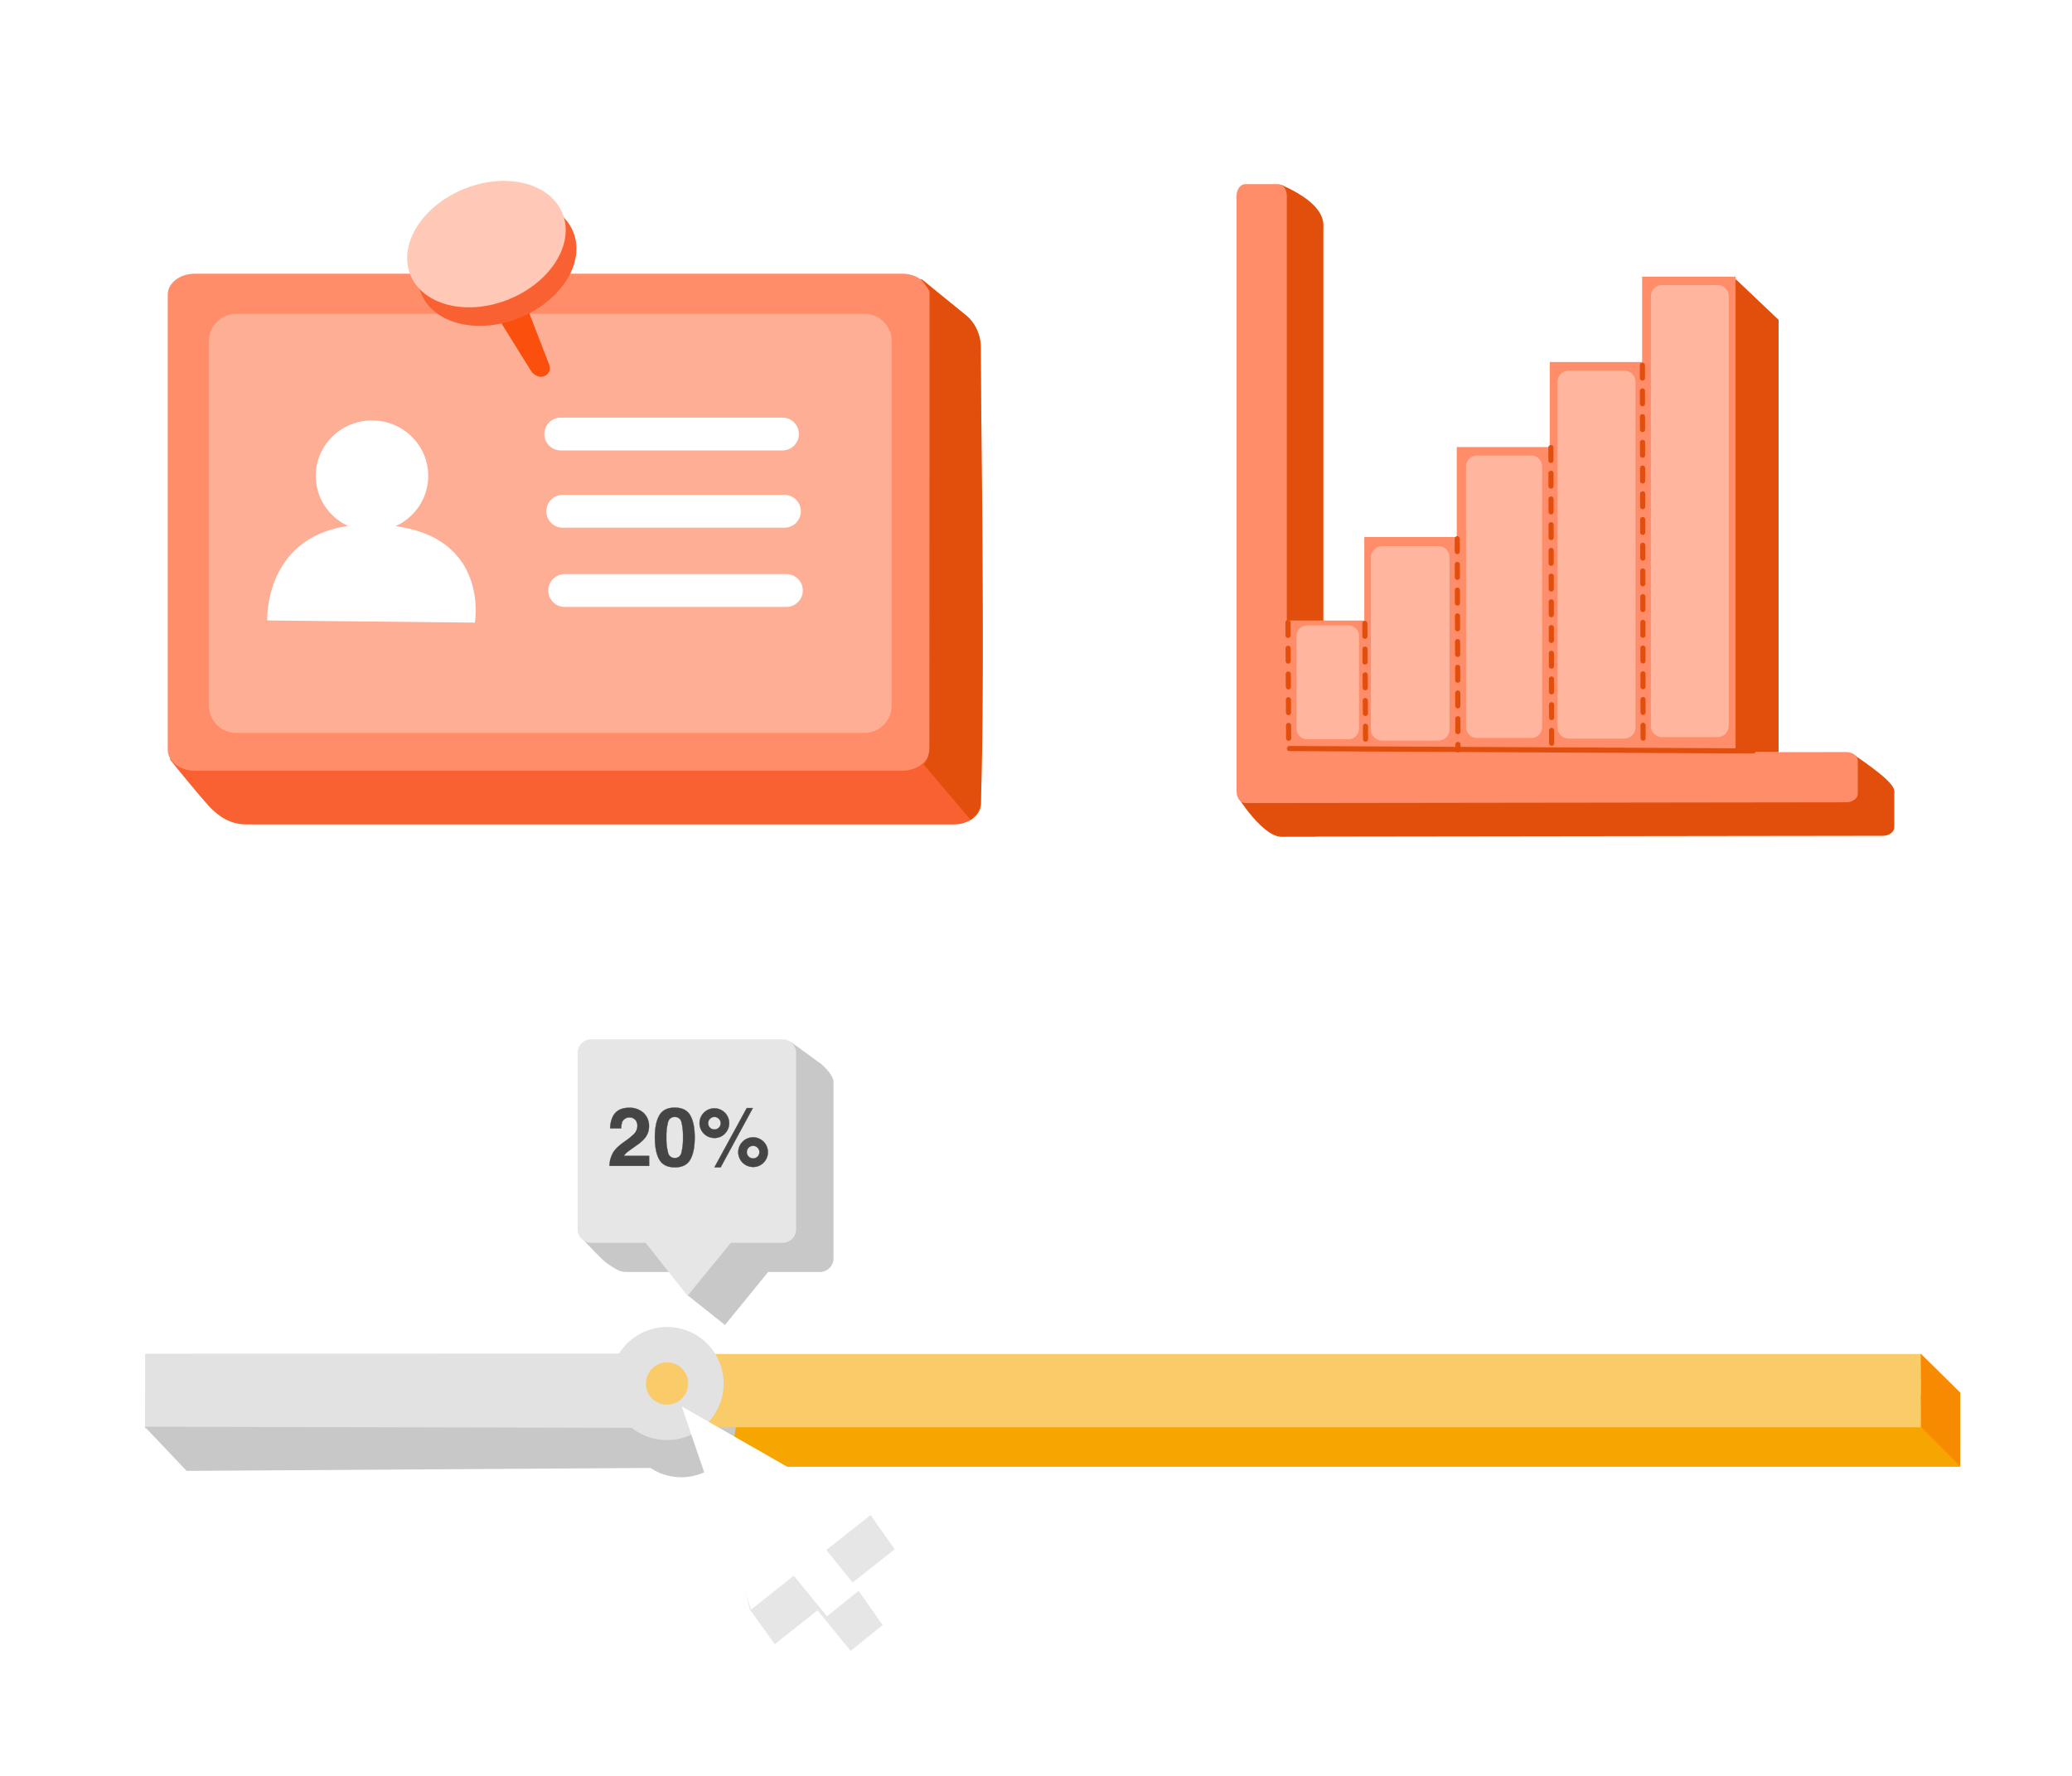 <svg xmlns:xlink="http://www.w3.org/1999/xlink" fill="none" viewBox="0 0 630 540"><rect width="630" height="540" fill="url(#pattern0)" rx="43.215"/><g clip-path="url(#clip0)"><path fill="#E24F0D" fill-rule="evenodd" d="M389.788 56.29c13.617 6.11 12.593 11.494 12.593 13.44v181.118c0 1.944-1.162 3.524-2.593 3.524h-10.08c-1.452 0-2.596-1.58-2.596-3.524V69.73c0-1.965-.324-14.805 2.676-13.44z" clip-rule="evenodd"/><path fill="#E24F0D" fill-rule="evenodd" d="M575.978 241.462v10.08c0 1.453-1.572 2.601-3.519 2.605l-181.073.24c-1.947 0-3.675.726-8.192-3.502-3.403-3.186-6.471-7.991-6.471-7.991 0-1.435 12.709-3.767 14.641-3.767l171.738-10.008c14.024 9.426 12.873 10.909 12.876 12.343z" clip-rule="evenodd"/><path fill="#FF8D69" fill-rule="evenodd" d="M378.596 56h10.066c1.453 0 2.597 1.577 2.597 3.523V240.66c0 1.943-1.162 3.523-2.597 3.523h-10.08c-1.453 0-2.597-1.58-2.597-3.523V59.523C376 57.576 377.162 56 378.596 56z" clip-rule="evenodd"/><path fill="#FF8D69" fill-rule="evenodd" d="M564.866 231.273v10.084c0 1.431-1.576 2.597-3.522 2.601l-181.074.24c-1.946 0-3.526-1.156-3.526-2.59v-10.084c0-1.435 1.573-2.597 3.519-2.601l181.077-.243c1.947 0 3.523 1.158 3.526 2.593z" clip-rule="evenodd"/><path fill="#E24F0D" fill-rule="evenodd" d="M400.26 190.034h28.412v38.649H400.26v-38.649z" clip-rule="evenodd"/><path fill="#E24F0D" fill-rule="evenodd" d="M427.909 167.509h28.411v61.222h-28.411v-61.222z" clip-rule="evenodd"/><path fill="#E24F0D" fill-rule="evenodd" d="M456.012 143.23h28.411v85.602h-28.411V143.23z" clip-rule="evenodd"/><path fill="#E24F0D" fill-rule="evenodd" d="M484.288 120.276h28.411v108.477h-28.411V120.276z" clip-rule="evenodd"/><path fill="#E24F0D" fill-rule="evenodd" d="M512.376 97.246l14.79-12.927 13.621 12.927v131.459h-28.411V97.246z" clip-rule="evenodd"/><path stroke="#E24F0D" stroke-dasharray="3.91 3.91" stroke-linecap="round" stroke-linejoin="round" stroke-width="1.563" d="M484.503 140.683l.221 75.221"/><path fill="#FF8D69" fill-rule="evenodd" d="M387.177 188.686h28.415v43.554h-28.415v-43.554z" clip-rule="evenodd"/><path fill="#FF8D69" fill-rule="evenodd" d="M414.826 163.303h28.411v68.987h-28.411v-68.987z" clip-rule="evenodd"/><path fill="#FF8D69" fill-rule="evenodd" d="M442.928 135.943h28.411v96.453h-28.411v-96.453z" clip-rule="evenodd"/><path fill="#FF8D69" fill-rule="evenodd" d="M471.205 110.08h28.411v122.236h-28.411V110.08z" clip-rule="evenodd"/><path fill="#FF8D69" fill-rule="evenodd" d="M499.293 84.126h28.411v148.139h-28.411V84.126z" clip-rule="evenodd"/><path stroke="#E24F0D" stroke-dasharray="3.91 3.91" stroke-linecap="round" stroke-linejoin="round" stroke-width="1.563" d="M391.614 189.3l.222 38.544m23.153-38.278l.222 37.109m27.866-62.864l.221 64.186m56.078-116.944l.222 116.602m-28.041-91.566l.222 91.319"/><path stroke="#E24F0D" stroke-linecap="round" stroke-linejoin="round" stroke-width="1.563" d="M392.065 227.616l141.039.726"/><path fill="#FFB59E" fill-rule="evenodd" d="M397.414 190.176h12.6a3.23 3.23 0 012.969 2.028c.159.394.238.816.234 1.241v28.086a3.224 3.224 0 01-.924 2.299 3.223 3.223 0 01-2.279.97h-12.6a3.228 3.228 0 01-2.97-2.027 3.224 3.224 0 01-.233-1.242v-28.09a3.235 3.235 0 013.203-3.265zm22.84-24.116h17.067a3.449 3.449 0 013.436 3.461v52.199a3.467 3.467 0 01-.995 2.454 3.46 3.46 0 01-2.441 1.026h-17.067a3.449 3.449 0 01-3.435-3.462v-52.217a3.449 3.449 0 013.435-3.461zm28.662-27.527h16.816c1.743 0 3.156 1.533 3.156 3.422v79.002c0 1.893-1.413 3.426-3.156 3.426h-16.816c-1.743 0-3.156-1.533-3.156-3.426v-79.002c0-1.889 1.413-3.422 3.156-3.422zm28.041-25.823h16.958a3.408 3.408 0 013.373 3.443v104.978a3.407 3.407 0 01-3.373 3.444h-16.958a3.408 3.408 0 01-3.374-3.444V116.153a3.413 3.413 0 013.374-3.443zm28.371-26.037h16.936a3.417 3.417 0 013.37 3.462v130.542a3.418 3.418 0 01-3.37 3.462h-16.936a3.419 3.419 0 01-3.374-3.462V90.134a3.423 3.423 0 013.374-3.462z" clip-rule="evenodd"/></g><g fill-rule="evenodd" clip-path="url(#clip1)" clip-rule="evenodd"><path fill="#F7A501" d="M56.133 423.736h539.836v22.276H56.132l-11.884-12.039 11.885-10.237z"/><path fill="#C8C8C8" d="M190.614 433.161c0-8.841 7.409-16.018 16.535-16.018 2.909 0 7.208-3.855 7.208-3.855l9.006 19.289-.103 1.483s.439-.32.424-.036c-.455 8.449-7.679 15.166-16.535 15.166-9.126-.01-16.535-7.182-16.535-16.029z"/><path fill="#F9CC69" d="M44.227 411.717H584.06v22.292H44.227v-22.292z"/><path fill="#F78A01" d="M583.981 411.593l.145 22.343 11.884 11.942v-22.441l-12.029-11.844z"/><path fill="#E2E2E2" d="M44.243 411.702l152.478-.103.047 22.792H44.072l.17-22.689z"/><path fill="#C8C8C8" d="M44 433.823l12.742 13.435 151.301-.967-11.368-12.112L44 433.823z"/><path fill="#F9CC69" stroke="#E2E2E2" stroke-linecap="round" stroke-linejoin="round" stroke-width="10.771" d="M191.027 420.931a11.807 11.807 0 017.115-11.076 11.803 11.803 0 114.687 22.635 11.687 11.687 0 01-11.802-11.559z"/><path fill="#C8C8C8" d="M191.136 386.77h16.535l1.477 7.151 11.286 8.966 13.134-16.117h15.735a4.133 4.133 0 004.133-4.134v-53.615c0-2.284-3.658-5.42-3.658-5.42l-9.363-6.805-49.3 8.092a4.134 4.134 0 00-4.134 4.133l-10.825 46.655s6.65 7.26 8.267 8.371c3.865 2.671 4.424 2.723 6.713 2.723z"/><path fill="#E6E6E6" d="M179.763 377.908h16.535l12.763 16.117 13.14-16.117h15.734a4.134 4.134 0 004.134-4.133V320.16a4.133 4.133 0 00-4.134-4.134h-58.172a4.13 4.13 0 00-2.923 1.211 4.13 4.13 0 00-1.211 2.923v53.615a4.133 4.133 0 004.134 4.133z"/><path fill="#454545" stroke="#454545" stroke-linecap="round" stroke-linejoin="round" stroke-width=".086" d="M186.134 351.044c.492-1.168 1.655-2.406 3.488-3.715a25.584 25.584 0 003.1-2.449 3.617 3.617 0 001.08-2.517 2.788 2.788 0 00-.62-1.855 2.522 2.522 0 00-2.061-.725 2.527 2.527 0 00-1.851 1.159 5.905 5.905 0 00-.387 2.16h-3.354c0-1.251.277-2.486.811-3.617.92-1.75 2.555-2.627 4.904-2.63a6.201 6.201 0 014.434 1.55 5.338 5.338 0 011.648 4.087 5.522 5.522 0 01-1.163 3.462 11.415 11.415 0 01-2.506 2.243l-1.379.982c-.869.615-1.458 1.033-1.778 1.333a3.996 3.996 0 00-.806.956h7.668v3.038h-12.039a8.179 8.179 0 01.811-3.462zm19.036 1.08a1.97 1.97 0 002.015-1.607c.373-1.521.535-3.086.48-4.651.061-1.582-.1-3.165-.48-4.702a1.949 1.949 0 00-2.015-1.524 1.987 1.987 0 00-2.036 1.524 16.38 16.38 0 00-.517 4.702 16.535 16.535 0 00.517 4.651 2.002 2.002 0 002.036 1.607zm6.056-6.237c0 2.897-.45 5.136-1.349 6.718-.899 1.581-2.468 2.363-4.707 2.345-2.239 0-3.807-.782-4.702-2.345-.896-1.564-1.347-3.804-1.354-6.718 0-2.9.451-5.139 1.354-6.717.902-1.578 2.469-2.365 4.702-2.362 2.235 0 3.804.788 4.707 2.362s1.352 3.813 1.349 6.717zm7.905-4.361a1.911 1.911 0 10-.558 1.364c.181-.177.323-.39.419-.625.096-.234.144-.486.139-.739zm-1.922 4.506a4.507 4.507 0 113.188-1.323 4.334 4.334 0 01-3.188 1.323zm11.771 2.382a1.922 1.922 0 101.364.563 1.88 1.88 0 00-1.364-.563zm0 6.433a4.508 4.508 0 01-4.42-3.627 4.499 4.499 0 01.446-3.003 4.5 4.5 0 015.282-2.187 4.508 4.508 0 013.175 4.755 4.508 4.508 0 01-1.3 2.745 4.347 4.347 0 01-3.183 1.317zm-1.927-17.909h1.844l-9.786 18.018h-1.881l9.823-18.018z"/><path fill="#E6E6E6" d="M214.476 438.158l13.522 51.259 7.565 10.541 13.016-10.303 10.061 12.344 9.74-7.859-7.4-10.531-2.516-1.778 13.574-10.742-7.575-10.738-49.987-22.193z"/><path fill="#fff" d="M207.268 427.643l21.087 61.81 13.011-10.335 10.065 12.366 9.756-7.849-9.936-12.304 13.553-10.752-57.536-32.936z"/></g><g fill-rule="evenodd" clip-path="url(#clip2)" clip-rule="evenodd"><path fill="#F96132" d="M74.963 99.566L280.34 84.953l12.573 10.255a13.42 13.42 0 013.942 4.725 13.39 13.39 0 011.416 5.986v138.423c0 3.501-3.677 6.343-8.236 6.343H74.964c-4.54 0-7.801-2.004-10.553-4.668-2.752-2.663-12.675-15.01-12.675-15.01l15.02-125.108c-.01-3.491 3.668-6.333 8.207-6.333z"/><path fill="#FF8D69" d="M59.236 83.224h215.071c4.54 0 8.237 2.842 8.237 6.348v138.433c0 3.501-3.678 6.343-8.237 6.343H59.237c-4.54 0-8.237-2.842-8.237-6.343V89.572c0-3.506 3.677-6.348 8.236-6.348z"/><path fill="#E24F0D" d="M282.781 88.594l-.107 137.29a16.44 16.44 0 01-.421 4.034 5.557 5.557 0 01-1.454 2.498l14.327 16.875s2.955-2.024 3.067-4.77c1.512-36.14-.116-139.895-.116-139.895 0-2.838-1.745-6.585-3.949-8.372l-14.211-11.505 2.864 3.845z"/><path fill="#FFAE96" d="M71.877 95.426h190.894a8.239 8.239 0 018.324 8.139v111.144a8.24 8.24 0 01-8.324 8.135H71.877a8.242 8.242 0 01-5.846-2.346 8.23 8.23 0 01-2.478-5.789V103.565a8.228 8.228 0 012.476-5.791 8.24 8.24 0 015.848-2.348z"/><path fill="#fff" d="M96.015 144.693c0-9.306 7.655-16.85 17.098-16.85 9.443 0 17.093 7.544 17.093 16.85 0 9.307-7.655 16.851-17.093 16.851-9.438 0-17.098-7.544-17.098-16.851z"/><path fill="#fff" d="M81.257 188.659l63.126.658s5.237-29.676-31.672-29.831c-32.675-.15-31.454 29.173-31.454 29.173zm89.25-61.668h67.404a4.993 4.993 0 014.991 4.987 4.993 4.993 0 01-4.991 4.988h-67.404a4.991 4.991 0 01-4.99-4.988 4.991 4.991 0 014.99-4.987zm.596 23.489h67.399a4.994 4.994 0 014.991 4.992 4.99 4.99 0 01-4.991 4.987h-67.399a4.991 4.991 0 01-4.99-4.987 4.993 4.993 0 014.99-4.992zm.596 24.089h67.399a4.992 4.992 0 014.995 4.987 4.996 4.996 0 01-4.995 4.992h-67.399a4.996 4.996 0 01-4.99-4.992 4.99 4.99 0 014.99-4.987z"/><path fill="#FB4F0D" d="M149.761 93.969l11.894 19.126s1.895 2.362 4.148 1.118c2.253-1.244 1.061-3.631 1.061-3.631l-7.859-20.337-9.244 3.724z"/><path fill="#F96132" d="M128.036 89.214c-3.75-9.268 3.561-20.966 16.332-26.147 12.772-5.181 26.164-1.835 29.918 7.432 3.755 9.268-3.556 20.966-16.332 26.147-12.776 5.181-26.149 1.835-29.918-7.432z"/><path fill="#FFC8B7" d="M124.78 83.587c-3.755-9.267 3.556-20.966 16.332-26.147 12.777-5.18 26.164-1.835 29.918 7.433 3.755 9.268-3.561 20.966-16.332 26.147-12.772 5.18-26.178 1.81-29.918-7.433z"/></g><defs><pattern id="pattern0" width="1" height="1" patternContentUnits="objectBoundingBox"><use transform="matrix(.002 0 0 .002 -.06 -.079)" xlink:href="#image0"/></pattern><clipPath id="clip0"><path fill="#fff" d="M0 0h200v198.438H0z" transform="translate(376 56)"/></clipPath><clipPath id="clip1"><path fill="#fff" d="M0 0h552v186.009H0z" transform="translate(44 316)"/></clipPath><clipPath id="clip2"><path fill="#fff" d="M0 0h247.813v195.69H0z" transform="translate(51 55)"/></clipPath></defs></svg>